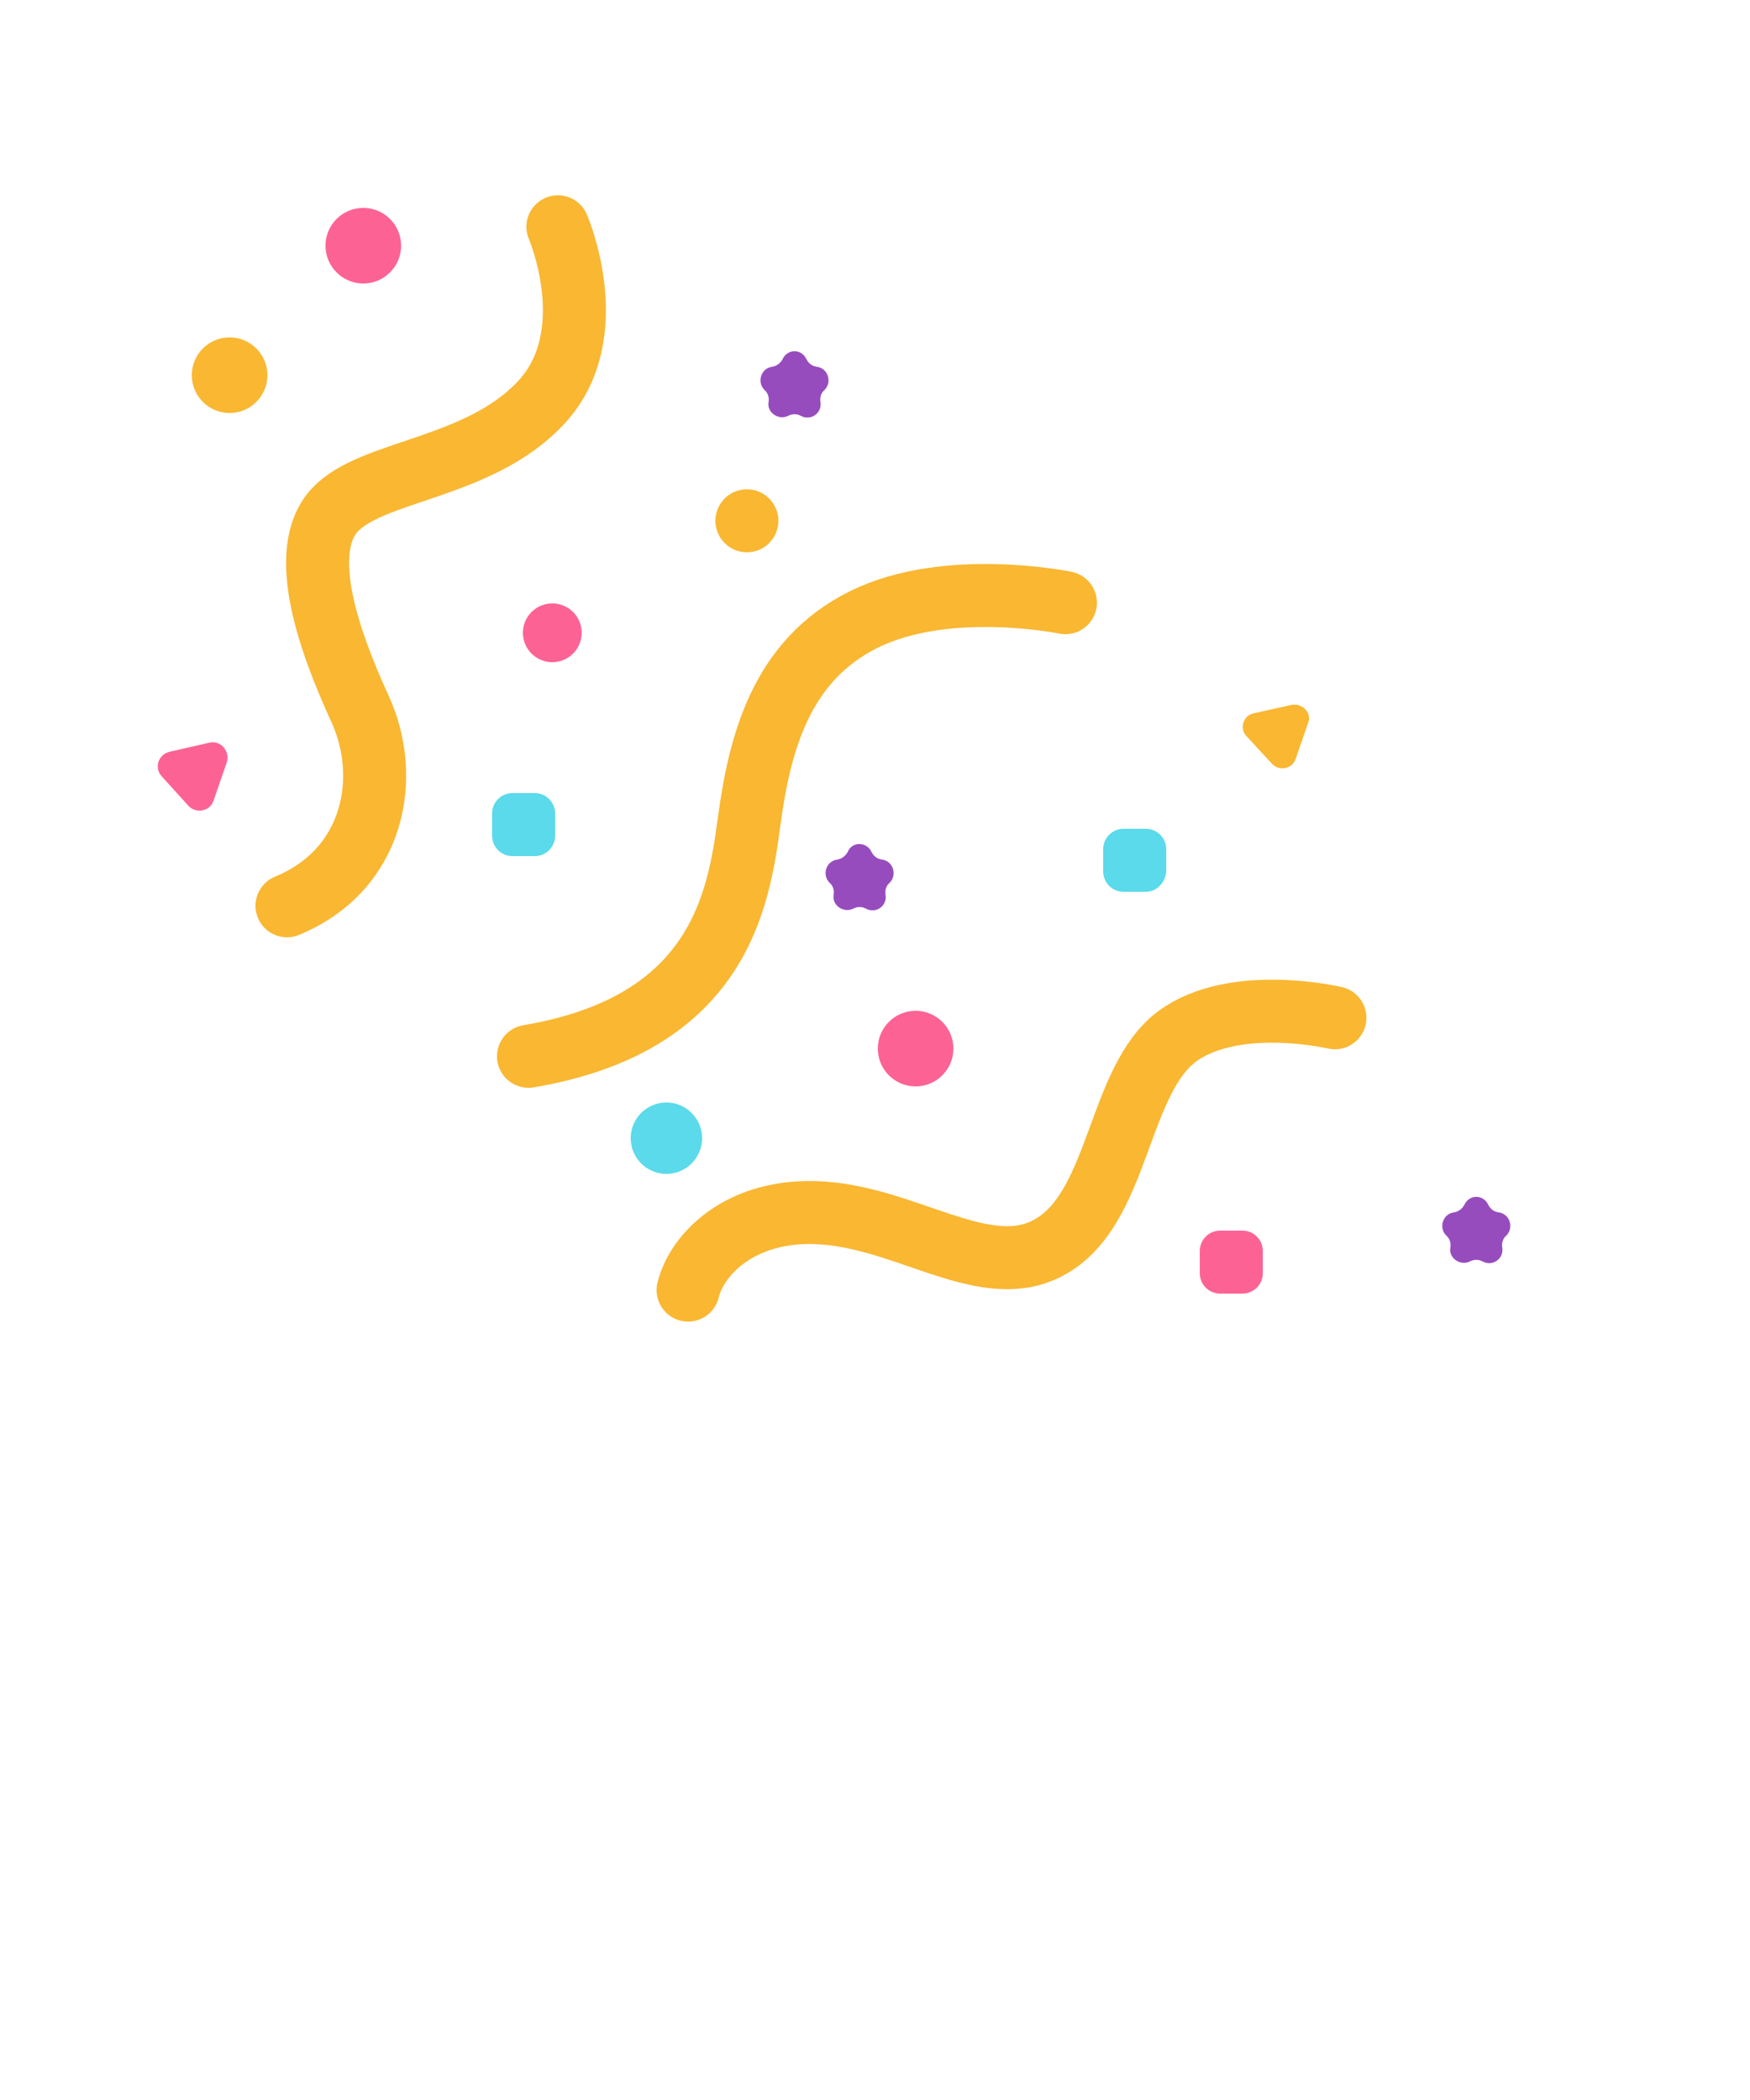 <svg
  version="1.1"
  id="id1"
  xmlns="http://www.w3.org/2000/svg"
  viewBox="100 70 250 300"
  style="position: absolute"
  overflow="visible"
>
  <style>
    @keyframes confdash {
      0%,
      2% {
        stroke-dasharray: 1000;
        stroke-dashoffset: 500;
        transform: translate(-30px, 30px);
        opacity: 0;
      }
      35% {
        stroke-dasharray: 1000;
        stroke-dashoffset: 900;
        transform: translate(-2px, 0);
        opacity: 1;
      }
      85% {
        stroke-dasharray: 1000;
        stroke-dashoffset: 1000;
        transform: translate(1px, -5px);
        opacity: 1;
      }
      90% {
        stroke-dashoffset: 1000;
        transform: translate(2px, -8px);
        opacity: 0;
      }
      to {
        stroke-dashoffset: 500;
        transform: translate(2px, -8px);
        opacity: 0;
      }
    }
    @keyframes confa {
      0% {
        opacity: 0;
        transform: translate(-30px, 20px) rotate(0);
      }
      15% {
        opacity: 1;
        transform: translate(25px, -10px) rotate(60deg);
      }
      80% {
        opacity: 1;
        transform: translate(33px, -18px) rotate(180deg);
      }
      to {
        opacity: 0;
        transform: translate(37px, -23px) scale(0.5) rotate(230deg);
      }
    }
    @keyframes confb {
      0% {
        opacity: 0;
        transform: translate(-30px, 20px) rotate(0);
      }
      12% {
        opacity: 1;
        transform: translate(25px, -10px) rotate(60deg);
      }
      76% {
        opacity: 1;
        transform: translate(33px, -18px) rotate(180deg);
      }
      to {
        opacity: 0;
        transform: translate(37px, -23px) scale(0.5) rotate(240deg);
      }
    }
    @keyframes confc {
      0% {
        opacity: 0.7;
        transform: translate(-30px, 20px) rotate(0);
      }
      18% {
        opacity: 1;
        transform: translate(5px, -10px) rotate(60deg);
      }
      76% {
        opacity: 1;
        transform: translate(13px, -18px) rotate(180deg);
      }
      to {
        opacity: 0;
        transform: translate(17px, -23px) scale(0.5) rotate(230deg);
      }
    }
    @keyframes confd {
      0% {
        opacity: 0.7;
        transform: translate(-20px, 20px) rotate(0);
      }
      18% {
        opacity: 1;
        transform: translate(-5px, -10px) rotate(60deg);
      }
      76% {
        opacity: 1;
        transform: translate(-8px, -18px) rotate(180deg);
      }
      to {
        opacity: 0;
        transform: translate(-10px, -23px) scale(0.5) rotate(230deg);
      }
    }
    .conf0 {
      fill: #fc6394;
    }
    .conf2 {
      fill: #5adaea;
    }
    .conf3 {
      fill: #974cbe;
    }
    .conf6 {
      fill: #f9b732;
    }
    .yellow-strip,
    .conf7,
    .conf8 {
      fill: none;
      stroke-miterlimit: 10;
    }
    .conf7 {
      display: none;
      stroke: #000;
    }
    .yellow-strip,
    .conf8 {
      stroke: #f9b732;
      stroke-width: 9;
      stroke-linecap: round;
    }
    .yellow-strip {
      animation: confdash 0.5s ease 1;
    }
  </style>
  <circle
    class="conf2"
    cx="195.2"
    cy="232.6"
    r="5.1"
    style="animation: confb 0.5s ease-out 1"
    transform-origin="195.2px 232.6px"
  />
  <circle
    class="conf0"
    cx="230.8"
    cy="219.8"
    r="5.4"
    style="animation: confb 0.5s ease-out 1"
    transform-origin="230.8px 219.8px"
  />
  <circle
    class="conf0"
    cx="178.9"
    cy="160.4"
    r="4.2"
    style="animation: confc 0.5s ease-out 1"
    transform-origin="178.9px 156.2px"
  />
  <circle
    class="conf6"
    cx="132.8"
    cy="123.6"
    r="5.4"
    style="animation: confd 0.5s ease-out 1"
    transform-origin="133px 118px"
  />
  <circle
    class="conf0"
    cx="151.9"
    cy="105.1"
    r="5.4"
    style="animation: confd 0.5s ease-out 1"
    transform-origin="152px 100px"
  />
  <path
    class="conf0"
    d="m129.9 176.1-5.7 1.3c-1.6.4-2.2 2.3-1.1 3.5l3.8 4.2c1.1 1.2 3.1.8 3.6-.7l1.9-5.5c.5-1.6-.9-3.2-2.5-2.8z"
    style="animation: confd 0.5s ease-out 1"
    transform-origin="127px 176px"
  />
  <path
    class="conf6"
    d="m284.5 170.7-5.4 1.2c-1.5.3-2.1 2.2-1 3.3l3.6 3.9c1 1.1 2.9.8 3.4-.7l1.8-5.2c.5-1.3-.8-2.8-2.4-2.5z"
    style="animation: confb 0.5s ease-out 1"
    transform-origin="282.3px 170.6px"
  />
  <circle
    class="conf6"
    cx="206.7"
    cy="144.4"
    r="4.5"
    style="animation: confc 0.5s ease-out 1"
    transform-origin="206.7px 140px"
  />
  <path
    class="conf2"
    d="M176.4 192.3h-3.2c-1.6 0-2.9-1.3-2.9-2.9v-3.2c0-1.6 1.3-2.9 2.9-2.9h3.2c1.6 0 2.9 1.3 2.9 2.9v3.2c0 1.6-1.3 2.9-2.9 2.9z"
    style="animation: confc 0.5s ease-out 1"
    transform-origin="174.8px 183.4px"
  />
  <path
    class="conf2"
    d="M263.7 197.4h-3.2c-1.6 0-2.9-1.3-2.9-2.9v-3.2c0-1.6 1.3-2.9 2.9-2.9h3.2c1.6 0 2.9 1.3 2.9 2.9v3.2c-.1 1.6-1.4 2.9-2.9 2.9z"
    style="animation: confb 0.5s ease-out 1"
    transform-origin="262px 188.5px"
  />
  <path
    class="yellow-strip"
    d="M179.7 102.4s6.6 15.3-2.3 25c-8.9 9.7-24.5 9.7-29.7 15.6-5.2 5.9-.7 18.6 3.7 28.2 4.5 9.7 2.2 23-10.4 28.2"
  />
  <path
    class="yellow-strip conf8"
    d="M252.2 156.1s-16.9-3.5-28.8 2.4c-11.9 5.9-14.9 17.8-16.4 29-1.5 11.1-4.3 28.8-31.5 33.4"
  />
  <path
    class="conf0"
    d="M277.5 254.8h-3.2c-1.6 0-2.9-1.3-2.9-2.9v-3.2c0-1.6 1.3-2.9 2.9-2.9h3.2c1.6 0 2.9 1.3 2.9 2.9v3.2c0 1.6-1.3 2.9-2.9 2.9z"
    style="animation: confa 0.5s ease-out 1"
    transform-origin="276px 246px"
  />
  <path
    class="conf3"
    d="M215.2 121.3c.3.6.8 1 1.5 1.1 1.6.2 2.2 2.2 1.1 3.3-.5.4-.7 1.1-.6 1.7.3 1.6-1.4 2.8-2.8 2-.6-.3-1.2-.3-1.8 0-1.4.7-3.1-.5-2.8-2 .1-.6-.1-1.3-.6-1.7-1.1-1.1-.5-3.1 1.1-3.3.6-.1 1.2-.5 1.5-1.1.7-1.5 2.7-1.5 3.4 0z"
    style="animation: confc 0.5s ease-out 1"
    transform-origin="213.5px 120.2px"
  />
  <path
    class="conf3"
    d="M224.5 191.7c.3.6.8 1 1.5 1.1 1.6.2 2.2 2.2 1.1 3.3-.5.4-.7 1.1-.6 1.7.3 1.6-1.4 2.8-2.8 2-.6-.3-1.2-.3-1.8 0-1.4.7-3.1-.5-2.8-2 .1-.6-.1-1.3-.6-1.7-1.1-1.1-.5-3.1 1.1-3.3.6-.1 1.2-.5 1.5-1.1.6-1.5 2.7-1.5 3.4 0z"
    style="animation: confb 0.5s ease-out 1"
    transform-origin="222.8px 190.6px"
  />
  <path
    class="conf3"
    d="M312.6 242.1c.3.6.8 1 1.5 1.1 1.6.2 2.2 2.2 1.1 3.3-.5.4-.7 1.1-.6 1.7.3 1.6-1.4 2.8-2.8 2-.6-.3-1.2-.3-1.8 0-1.4.7-3.1-.5-2.8-2 .1-.6-.1-1.3-.6-1.7-1.1-1.1-.5-3.1 1.1-3.3.6-.1 1.2-.5 1.5-1.1.7-1.5 2.7-1.5 3.4 0z"
    style="animation: confa 0.5s ease-out 1"
    transform-origin="310.9px 241px"
  />
  <path
    class="yellow-strip conf8"
    d="M290.7 215.4s-14.4-3.4-22.6 2.7c-8.2 6.2-8.2 23.3-17.1 29.4-8.9 6.2-19.8-2.7-32.2-4.1-12.3-1.4-19.2 5.5-20.5 10.9"
  />
</svg>
